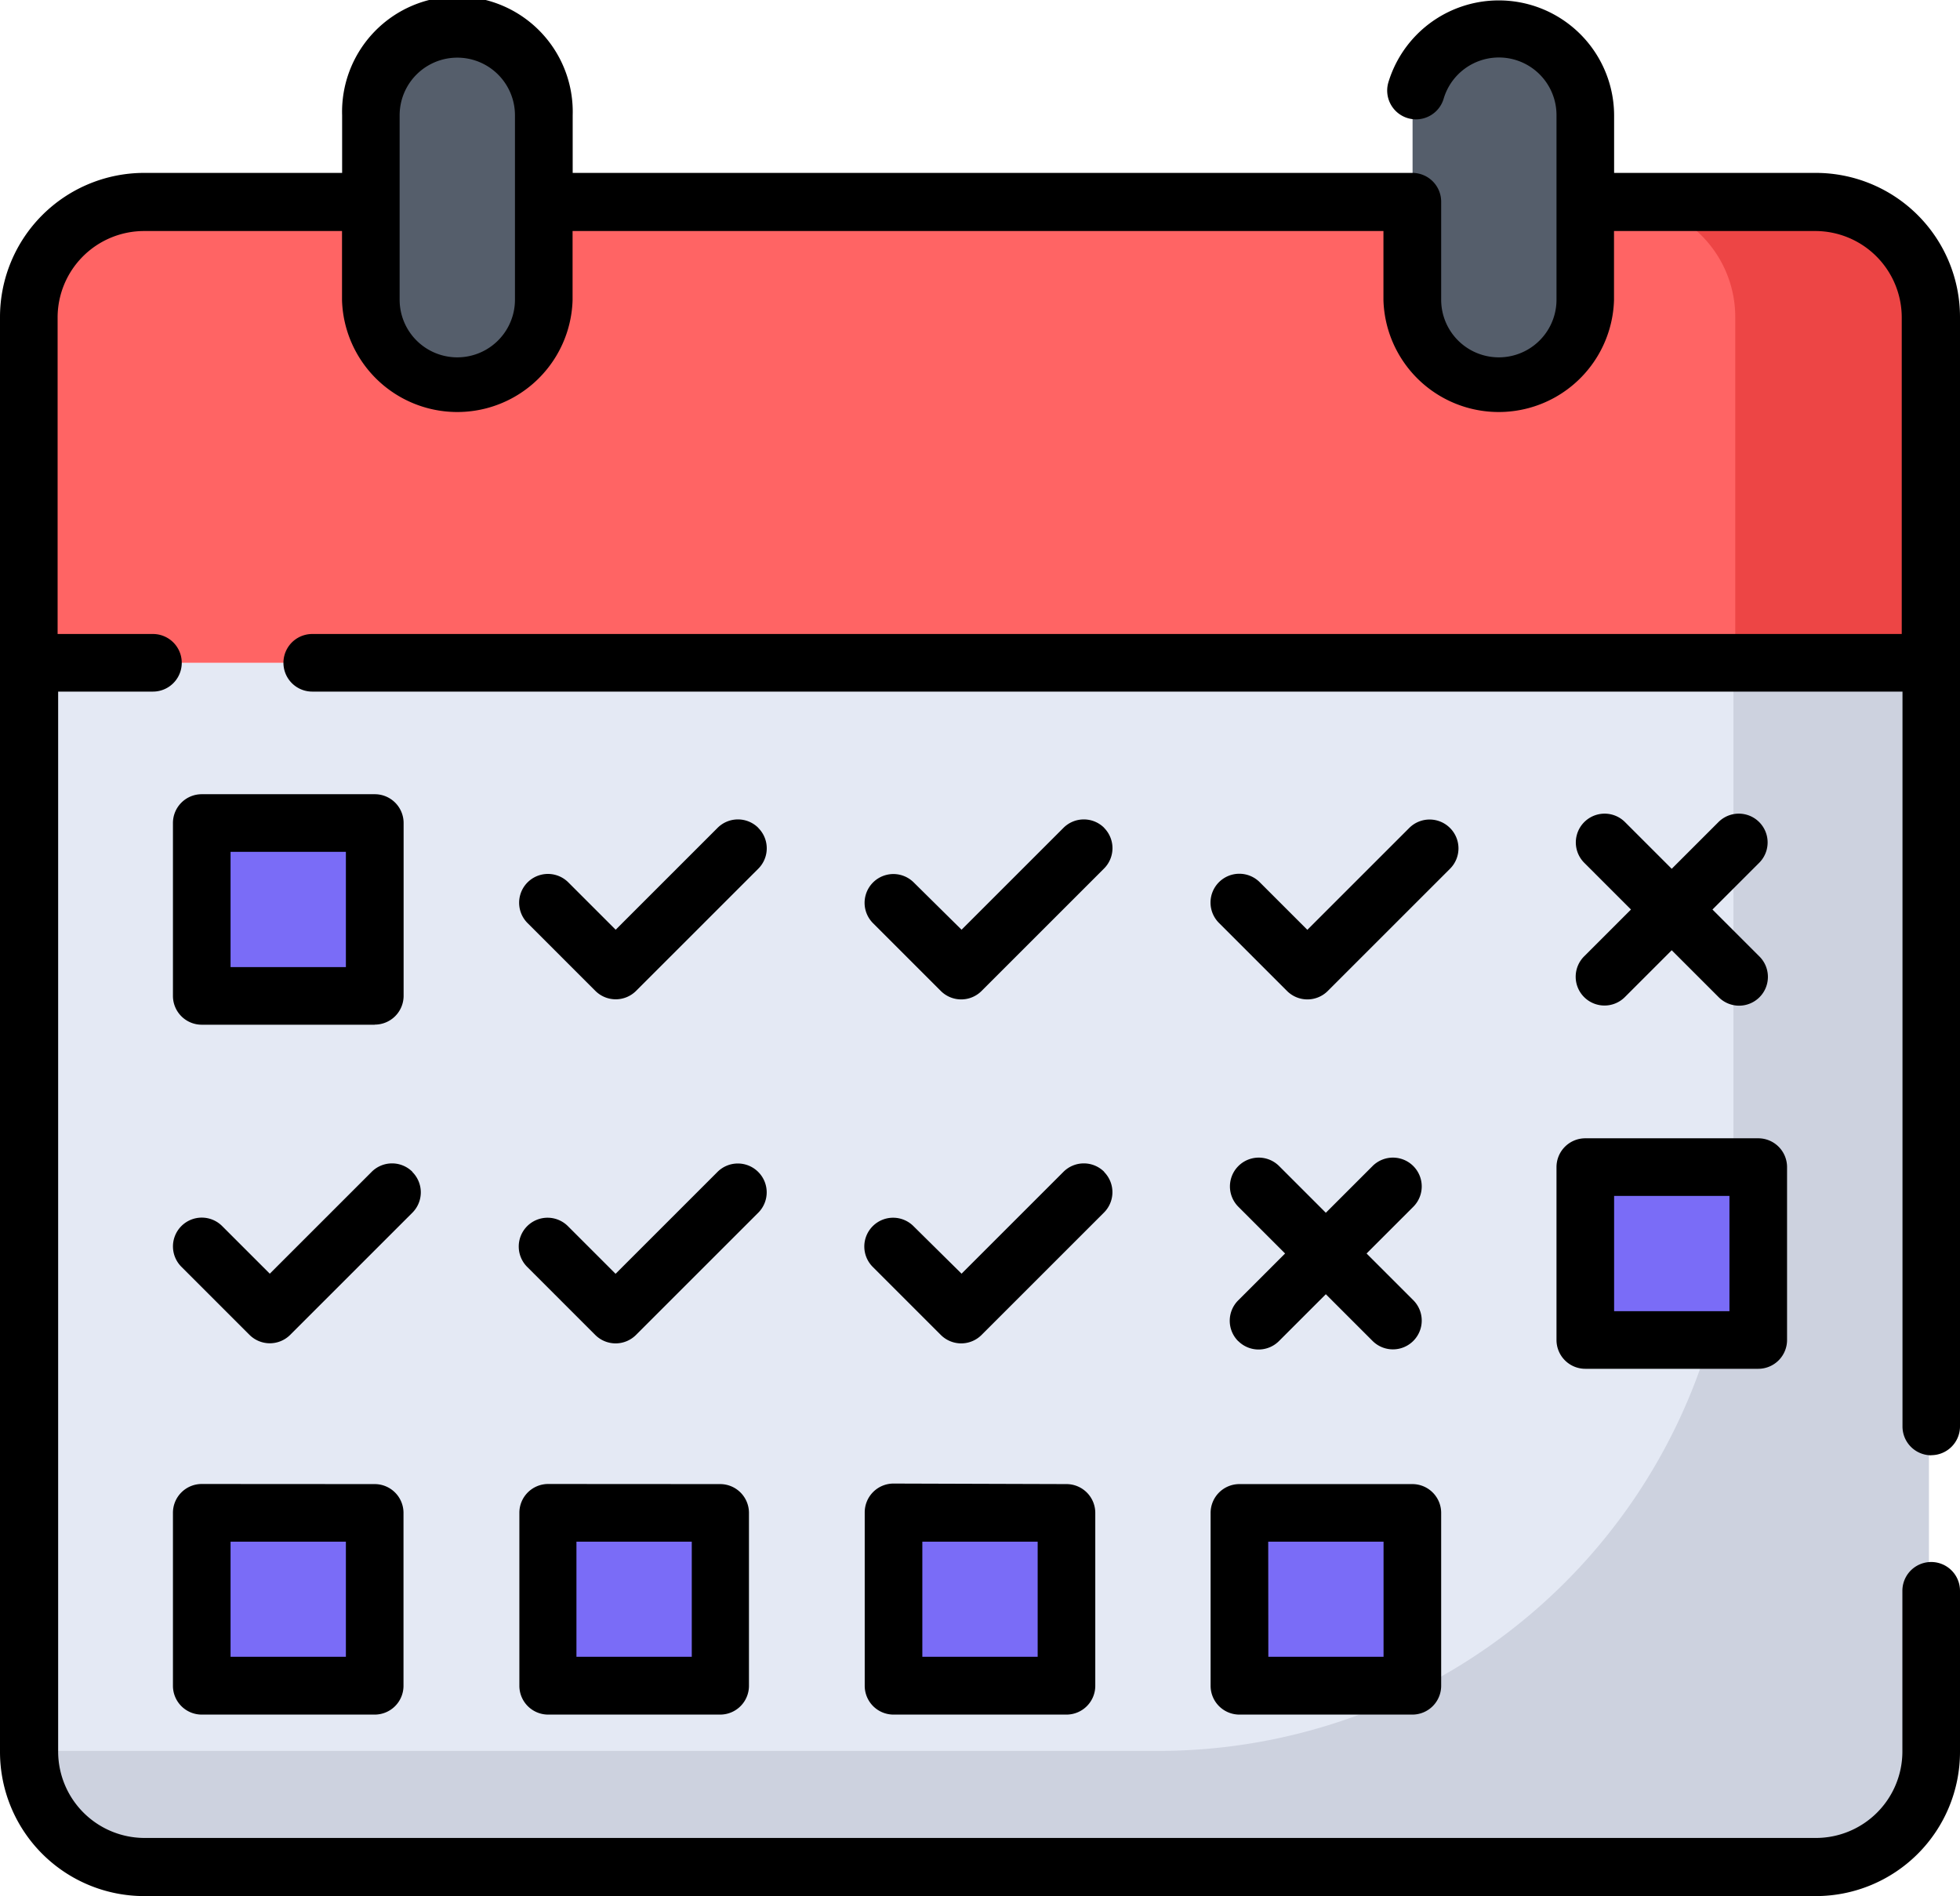 <svg xmlns="http://www.w3.org/2000/svg" width="18.235" height="17.645" viewBox="0 0 18.235 17.645">
  <g id="schedule" transform="translate(0 -8.282)">
    <path id="Path_581" data-name="Path 581" d="M23.155,192.668H7.593A1.068,1.068,0,0,1,6.525,191.6V181.459h17.7V191.6A1.068,1.068,0,0,1,23.155,192.668Z" transform="translate(-6.293 -167.009)" fill="#e4e9f4"/>
    <path id="Path_582" data-name="Path 582" d="M22.42,181.824v4.762a5.351,5.351,0,0,1-5.351,5.351H6.525a1.12,1.12,0,0,0,1.126,1.07H23.169a1.07,1.07,0,0,0,1.07-1.07V181.824Z" transform="translate(-6.293 -167.361)" fill="#cdd2df"/>
    <path id="Path_583" data-name="Path 583" d="M24.224,65.279H6.525V62.056a1.068,1.068,0,0,1,1.068-1.068H23.155a1.068,1.068,0,0,1,1.068,1.068v3.222Z" transform="translate(-6.293 -50.829)" fill="#ff6464"/>
    <path id="Path_584" data-name="Path 584" d="M424.941,60.988h-1.788a1.073,1.073,0,0,1,1.073,1.073v3.218h1.788V62.061A1.073,1.073,0,0,0,424.941,60.988Z" transform="translate(-408.082 -50.829)" fill="#ed4545"/>
    <g id="Group_279" data-name="Group 279" transform="translate(1.841 15.941)">
      <path id="Path_585" data-name="Path 585" d="M53.066,224.939H51.947a.245.245,0,0,1-.245-.245v-1.118a.245.245,0,0,1,.245-.245h1.119a.245.245,0,0,1,.245.245v1.118A.245.245,0,0,1,53.066,224.939Z" transform="translate(-51.702 -223.33)" fill="#7a6cf7"/>
      <path id="Path_586" data-name="Path 586" d="M414.478,314.832h-1.118a.245.245,0,0,1-.245-.245v-1.118a.245.245,0,0,1,.245-.245h1.118a.245.245,0,0,1,.245.245v1.118A.245.245,0,0,1,414.478,314.832Z" transform="translate(-400.242 -310.021)" fill="#7a6cf7"/>
      <path id="Path_587" data-name="Path 587" d="M53.066,405.185H51.947a.245.245,0,0,1-.245-.245v-1.118a.245.245,0,0,1,.245-.245h1.119a.245.245,0,0,1,.245.245v1.118A.245.245,0,0,1,53.066,405.185Z" transform="translate(-51.702 -397.156)" fill="#7a6cf7"/>
      <path id="Path_588" data-name="Path 588" d="M143.418,405.185H142.3a.245.245,0,0,1-.245-.245v-1.118a.245.245,0,0,1,.245-.245h1.118a.245.245,0,0,1,.245.245v1.118A.245.245,0,0,1,143.418,405.185Z" transform="translate(-138.836 -397.156)" fill="#7a6cf7"/>
      <path id="Path_589" data-name="Path 589" d="M233.772,405.185h-1.119a.245.245,0,0,1-.245-.245v-1.118a.245.245,0,0,1,.245-.245h1.119a.245.245,0,0,1,.245.245v1.118A.245.245,0,0,1,233.772,405.185Z" transform="translate(-225.972 -397.156)" fill="#7a6cf7"/>
      <path id="Path_590" data-name="Path 590" d="M324.125,405.185h-1.118a.245.245,0,0,1-.245-.245v-1.118a.245.245,0,0,1,.245-.245h1.118a.245.245,0,0,1,.245.245v1.118A.245.245,0,0,1,324.125,405.185Z" transform="translate(-313.107 -397.156)" fill="#7a6cf7"/>
    </g>
    <g id="Group_280" data-name="Group 280" transform="translate(3.415 8.55)">
      <path id="Path_591" data-name="Path 591" d="M96.682,19.137h-.006a.8.8,0,0,1-.8-.8V16.613a.8.8,0,0,1,.8-.8h.006a.8.8,0,0,1,.8.8v1.723A.8.8,0,0,1,96.682,19.137Z" transform="translate(-95.874 -15.812)" fill="#555e6b"/>
      <path id="Path_592" data-name="Path 592" d="M369.749,19.137h-.006a.8.8,0,0,1-.8-.8V16.613a.8.8,0,0,1,.8-.8h.006a.8.8,0,0,1,.8.8v1.723A.8.8,0,0,1,369.749,19.137Z" transform="translate(-359.216 -15.812)" fill="#555e6b"/>
    </g>
    <path id="Path_593" data-name="Path 593" d="M11.263,22.361V23.97a.268.268,0,0,0,.268.268H13.14a.268.268,0,0,0,.268-.268V22.361a.268.268,0,0,0-.268-.268H11.531A.268.268,0,0,0,11.263,22.361Zm.536.268h1.073V23.7H11.8Zm1.691-6.642a.268.268,0,0,0-.379,0l-.948.948-.442-.442a.268.268,0,1,0-.379.379l.632.632a.268.268,0,0,0,.379,0l1.138-1.138A.268.268,0,0,0,13.49,15.987Zm-1.97,4.775a.268.268,0,0,0,.379,0l.436-.436.436.436a.268.268,0,0,0,.379-.379l-.436-.436.436-.436a.268.268,0,0,0-.379-.379l-.436.436-.436-.436a.268.268,0,0,0-.379.379l.436.436-.436.436A.268.268,0,0,0,11.52,20.763Zm6.447,1.062a.268.268,0,0,0,.268-.268V11.232a1.342,1.342,0,0,0-1.341-1.341H15.017V9.355a1.073,1.073,0,0,0-2.1-.307.268.268,0,1,0,.514.153.536.536,0,0,1,1.05.154v1.716a.536.536,0,1,1-1.073,0v-.912a.268.268,0,0,0-.268-.268H5.328V9.355a1.073,1.073,0,1,0-2.145,0v.536H1.341A1.342,1.342,0,0,0,0,11.232V24.586a1.342,1.342,0,0,0,1.341,1.341H16.894a1.342,1.342,0,0,0,1.341-1.341v-1.5a.268.268,0,1,0-.536,0v1.5a.805.805,0,0,1-.8.8H1.341a.805.805,0,0,1-.8-.8V14.718h.882a.268.268,0,0,0,0-.536H.536v-2.95a.805.805,0,0,1,.8-.8H3.182v.644a1.073,1.073,0,0,0,2.145,0v-.644h7.544v.644a1.073,1.073,0,0,0,2.145,0v-.644h1.877a.805.805,0,0,1,.8.8v2.95H2.905a.268.268,0,0,0,0,.536H17.7v6.839A.268.268,0,0,0,17.967,21.825ZM4.791,11.071a.536.536,0,0,1-1.073,0V9.355a.536.536,0,1,1,1.073,0Zm9.947,6.49a.268.268,0,0,0,.379,0l.436-.436.436.436a.268.268,0,1,0,.379-.379l-.436-.436.436-.436a.268.268,0,0,0-.379-.379l-.436.436-.436-.436a.268.268,0,0,0-.379.379l.436.436-.436.436A.268.268,0,0,0,14.738,17.561Zm-.257,1.582v1.609a.268.268,0,0,0,.268.268h1.609a.268.268,0,0,0,.268-.268V19.143a.268.268,0,0,0-.268-.268H14.749A.268.268,0,0,0,14.481,19.143Zm.536.268H16.09v1.073H15.017ZM5.1,22.092a.268.268,0,0,0-.268.268V23.97a.268.268,0,0,0,.268.268H6.7a.268.268,0,0,0,.268-.268V22.361a.268.268,0,0,0-.268-.268ZM6.436,23.7H5.363V22.629H6.436Zm.619-7.714a.268.268,0,0,0-.379,0l-.948.948-.442-.442a.268.268,0,0,0-.379.379l.632.632a.268.268,0,0,0,.379,0l1.138-1.138A.268.268,0,0,0,7.055,15.987ZM1.877,22.092a.268.268,0,0,0-.268.268V23.97a.268.268,0,0,0,.268.268H3.486a.268.268,0,0,0,.268-.268V22.361a.268.268,0,0,0-.268-.268ZM3.218,23.7H2.145V22.629H3.218Zm.619-4.513a.268.268,0,0,0-.379,0l-.948.948-.442-.442a.268.268,0,1,0-.379.379l.632.632a.268.268,0,0,0,.379,0l1.138-1.138A.268.268,0,0,0,3.837,19.189Zm6.436,0a.268.268,0,0,0-.379,0l-.948.948L8.5,19.694a.268.268,0,1,0-.379.379l.632.632a.268.268,0,0,0,.379,0l1.138-1.138A.268.268,0,0,0,10.273,19.189Zm-6.786-1.37a.268.268,0,0,0,.268-.268V15.941a.268.268,0,0,0-.268-.268H1.877a.268.268,0,0,0-.268.268V17.55a.268.268,0,0,0,.268.268H3.486ZM2.145,16.209H3.218v1.073H2.145Zm4.909,2.979a.268.268,0,0,0-.379,0l-.948.948-.442-.442a.268.268,0,1,0-.379.379l.632.632a.268.268,0,0,0,.379,0l1.138-1.138A.268.268,0,0,0,7.055,19.189Zm1.259,2.9a.268.268,0,0,0-.268.268V23.97a.268.268,0,0,0,.268.268H9.922a.268.268,0,0,0,.268-.268V22.361a.268.268,0,0,0-.268-.268ZM9.654,23.7H8.581V22.629H9.654Zm.619-7.714a.268.268,0,0,0-.379,0l-.948.948L8.5,16.493a.268.268,0,0,0-.379.379l.632.632a.268.268,0,0,0,.379,0l1.138-1.138A.268.268,0,0,0,10.273,15.987Z"/>
  </g>
</svg>
